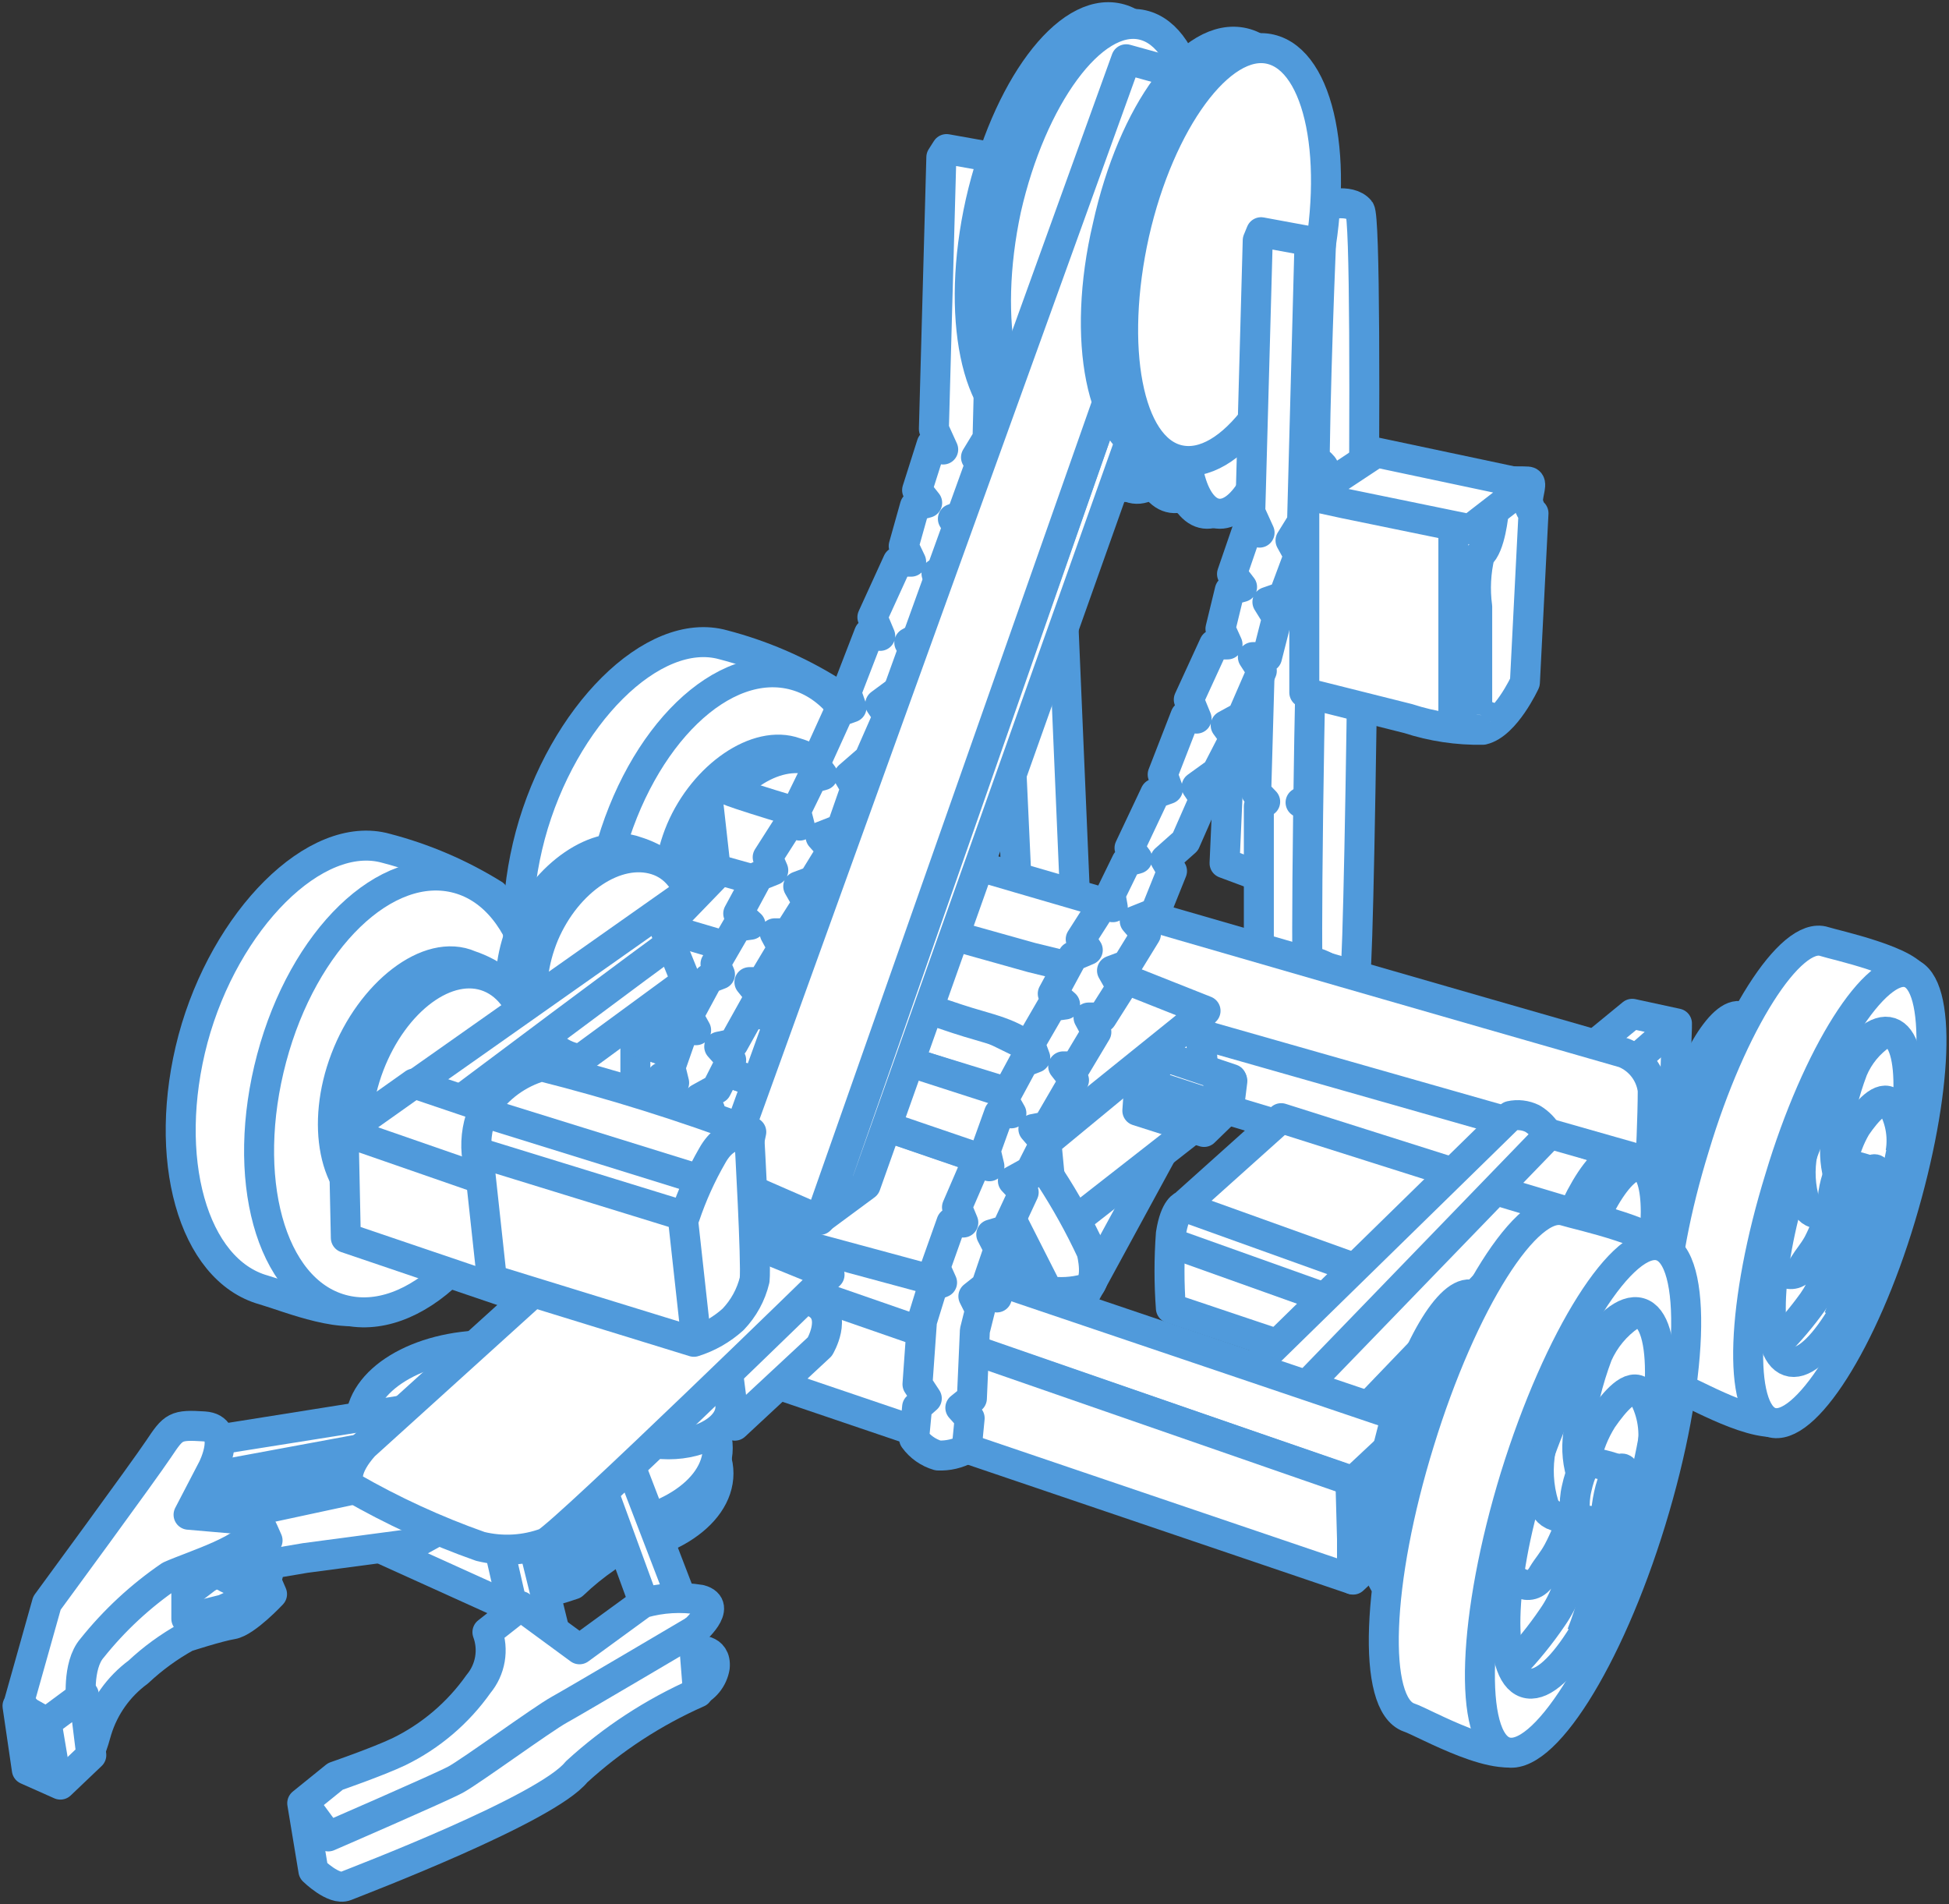 <svg width="130" height="127" viewBox="0 0 130 127" fill="none" xmlns="http://www.w3.org/2000/svg">
<rect x="0" y="0" width="130" height="127" fill="#333333" stroke="none"/>
<g clip-path="url(#clip0_640_4965)">
<path d="M12.876 69.279C15.013 61.35 21.053 55.26 25.751 56.577C28.287 57.237 30.709 58.276 32.935 59.659C35.421 62.891 31.518 68.061 29.902 74.077C28.56 79.049 27.939 85.189 24.931 87.078C23.216 88.172 19.289 86.531 17.598 86.034C12.851 84.716 10.763 77.209 12.876 69.279Z" fill="white" stroke="#509ADB" stroke-width="2" stroke-linejoin="round"/>
<path d="M18.12 70.572C20.233 62.642 25.751 57.273 30.549 58.59C35.346 59.908 37.334 67.415 35.222 75.345C33.109 83.275 27.591 88.644 22.793 87.326C17.996 86.009 16.008 78.502 18.12 70.572Z" fill="white" stroke="#509ADB" stroke-width="2" stroke-linejoin="round"/>
<path d="M84.015 58.441L81.679 57.571L82.201 45.838L85.581 44.222L84.015 58.441Z" fill="white" stroke="#509ADB" stroke-width="2" stroke-linejoin="round"/>
<path d="M35.371 55.707C37.509 47.777 43.549 41.687 48.247 43.005C50.783 43.665 53.204 44.704 55.43 46.087C57.916 49.319 54.013 54.489 52.398 60.505C51.056 65.476 50.434 71.616 47.426 73.505C45.711 74.599 41.784 72.959 40.094 72.461C35.346 71.144 33.258 63.662 35.371 55.707Z" fill="white" stroke="#509ADB" stroke-width="2" stroke-linejoin="round"/>
<path d="M40.616 57C42.728 49.07 48.247 43.7 53.044 45.043C57.841 46.385 59.83 53.843 57.717 61.797C55.604 69.752 50.086 75.071 45.289 73.754C40.491 72.436 38.478 64.929 40.616 57Z" fill="white" stroke="#509ADB" stroke-width="2" stroke-linejoin="round"/>
<path d="M72.78 25.579C73.252 21.999 74.893 19.265 76.484 19.464C78.075 19.663 78.969 22.77 78.497 26.35C78.025 29.929 76.384 32.688 74.818 32.465C73.252 32.241 72.333 29.183 72.78 25.579Z" fill="white" stroke="#509ADB" stroke-width="2" stroke-linejoin="round"/>
<path d="M73.65 25.703C74.097 22.124 75.763 19.389 77.329 19.588C78.895 19.787 79.814 22.894 79.367 26.474C78.92 30.053 77.254 32.813 75.663 32.589C74.073 32.365 73.178 29.308 73.65 25.703Z" fill="white" stroke="#509ADB" stroke-width="2" stroke-linejoin="round"/>
<path d="M76.16 26.325C76.608 22.745 78.273 19.986 79.864 20.21C81.455 20.433 82.35 23.516 81.877 27.095C81.405 30.675 79.765 33.434 78.174 33.21C76.583 32.987 75.688 29.83 76.16 26.325Z" fill="white" stroke="#509ADB" stroke-width="2" stroke-linejoin="round"/>
<path d="M77.055 26.449C77.528 22.869 79.168 20.11 80.759 20.334C82.35 20.558 83.245 23.64 82.772 27.22C82.3 30.799 80.659 33.558 79.094 33.335C77.528 33.111 76.558 30.053 77.055 26.449Z" fill="white" stroke="#509ADB" stroke-width="2" stroke-linejoin="round"/>
<path d="M78.323 27.344C78.795 23.764 80.436 21.03 82.027 21.229C83.618 21.428 84.513 24.535 84.065 28.114C83.618 31.694 81.927 34.453 80.361 34.255C78.795 34.056 77.876 30.849 78.323 27.344Z" fill="white" stroke="#509ADB" stroke-width="2" stroke-linejoin="round"/>
<path d="M79.193 27.344C79.64 23.764 81.306 21.03 82.872 21.229C84.438 21.428 85.357 24.535 84.91 28.114C84.463 31.694 82.797 34.453 81.206 34.255C79.615 34.056 78.721 30.973 79.193 27.344Z" fill="white" stroke="#509ADB" stroke-width="2" stroke-linejoin="round"/>
<path d="M83.966 63.711V53.768C83.966 53.768 84.289 53.395 84.388 53.47L83.791 52.848L84.289 35.199L87.296 34.801L87.421 53.122L86.749 53.52L87.445 53.892L87.197 64.979H83.941L83.966 63.711Z" fill="white" stroke="#509ADB" stroke-width="2" stroke-linejoin="round"/>
<path d="M88.216 13.746C88.216 13.746 90.006 13.175 90.702 14.02C91.398 14.865 90.702 63.736 90.403 64.88C90.105 66.023 87.495 63.314 87.247 64.507C87.097 65.277 87.247 47.255 87.744 32.365C87.744 31.968 88.34 31.744 88.34 31.346C88.34 30.948 87.669 30.774 87.694 30.327C87.793 23.093 88.216 13.746 88.216 13.746Z" fill="white" stroke="#509ADB" stroke-width="2" stroke-linejoin="round"/>
<path d="M101.912 33.459C102.061 34.08 102.285 34.23 102.285 34.23L101.713 45.515C101.713 45.515 100.421 48.324 98.904 48.672C97.217 48.701 95.537 48.449 93.933 47.926L86.998 46.186V33.285C86.998 33.285 98.904 31.943 101.912 32.117C102.26 32.142 101.912 32.837 101.912 33.459Z" fill="white" stroke="#509ADB" stroke-width="2" stroke-linejoin="round"/>
<path d="M99.625 34.18C99.625 34.18 99.426 36.467 98.706 37.014C98.435 38.145 98.376 39.316 98.531 40.469C98.531 43.601 98.531 47.678 98.531 47.678C98.531 47.678 99.7 47.678 99.401 48.125" fill="white"/>
<path d="M99.625 34.18C99.625 34.18 99.426 36.467 98.706 37.014C98.435 38.145 98.376 39.316 98.531 40.469C98.531 43.601 98.531 47.678 98.531 47.678C98.531 47.678 99.7 47.678 99.401 48.125" stroke="#509ADB" stroke-width="2" stroke-linejoin="round"/>
<path d="M96.941 35V48.622" stroke="#509ADB" stroke-width="2" stroke-linejoin="round"/>
<path d="M87.421 33.086L91.82 30.178L101.912 32.316L98.059 35.298L89.707 33.583L87.421 33.086Z" fill="white" stroke="#509ADB" stroke-width="2" stroke-linejoin="round"/>
<path d="M71.711 59.958L70.816 38.928L67.361 49.194L67.859 59.983L71.711 59.958Z" fill="white" stroke="#509ADB" stroke-width="2" stroke-linejoin="round"/>
<path d="M111.855 68.484L111.581 76.513L109.518 78.999L108.275 74.027L108.076 69.578L111.855 68.484Z" fill="white" stroke="#509ADB" stroke-width="2" stroke-linejoin="round"/>
<path d="M78.77 74.574L71.587 87.774L68.803 87.426L73.899 77.06L78.77 74.574Z" fill="white" stroke="#509ADB" stroke-width="2" stroke-linejoin="round"/>
<path d="M100.992 74.077L108.872 67.614L111.855 68.26L103.354 75.718L100.992 74.077Z" fill="white" stroke="#509ADB" stroke-width="2" stroke-linejoin="round"/>
<path d="M90.478 94.61L103.627 80.913L99.774 77.955L87.495 91.279L86.128 93.765L90.478 94.61Z" fill="white" stroke="#509ADB" stroke-width="2" stroke-linejoin="round"/>
<path d="M45.413 55.359C46.954 51.73 50.508 49.269 53.044 50.188C53.72 50.388 54.359 50.699 54.933 51.108C56.4 52.625 55.803 55.757 54.56 58.566C53.044 62.195 49.763 64.358 47.227 63.537C44.692 62.717 43.897 58.963 45.413 55.359Z" fill="white" stroke="#509ADB" stroke-width="2" stroke-linejoin="round"/>
<path d="M46.88 55.707C48.396 52.102 51.677 49.915 54.212 50.735C56.748 51.556 57.543 55.334 56.027 58.938C54.511 62.543 51.205 64.731 48.694 63.91C46.184 63.09 45.363 59.336 46.88 55.707Z" fill="white" stroke="#509ADB" stroke-width="2" stroke-linejoin="round"/>
<path d="M34.799 61.946C36.316 58.342 39.895 55.856 42.405 56.776C43.08 56.981 43.717 57.291 44.294 57.696C45.786 59.212 45.164 62.369 43.947 65.277C42.43 68.882 39.149 71.069 36.614 70.249C34.078 69.429 33.333 65.551 34.799 61.946Z" fill="white" stroke="#509ADB" stroke-width="2" stroke-linejoin="round"/>
<path d="M36.291 62.319C37.832 58.715 41.113 56.527 43.748 57.348C46.382 58.168 47.103 61.922 45.562 65.526C44.021 69.13 40.765 71.318 38.105 70.498C35.446 69.677 34.799 65.924 36.291 62.319Z" fill="white" stroke="#509ADB" stroke-width="2" stroke-linejoin="round"/>
<path d="M23.042 70.622C24.707 66.247 28.585 63.164 31.344 64.382C32.087 64.631 32.785 65 33.407 65.476C35.023 67.316 34.377 71.119 33.034 74.624C31.369 78.974 27.79 81.609 25.031 80.515C22.271 79.422 21.377 74.972 23.042 70.622Z" fill="white" stroke="#509ADB" stroke-width="2" stroke-linejoin="round"/>
<path d="M24.633 71.044C26.298 66.694 29.878 64.059 32.637 65.178C35.396 66.296 36.291 70.721 34.625 75.121C32.96 79.521 29.381 82.032 26.621 80.963C23.862 79.894 22.968 75.419 24.633 71.044Z" fill="white" stroke="#509ADB" stroke-width="2" stroke-linejoin="round"/>
<path d="M47.799 58.143L27.69 72.312L30.176 73.754C30.176 73.754 44.493 63.015 45.09 62.667C46.325 61.409 47.487 60.081 48.57 58.69L45.761 65.476L37.285 71.691L44.742 75.196L51.08 66.719L46.109 65.004" fill="white"/>
<path d="M47.799 58.143L27.69 72.312L30.176 73.754C30.176 73.754 44.493 63.015 45.09 62.667C46.325 61.409 47.487 60.081 48.57 58.69L45.761 65.476L37.285 71.691L44.742 75.196L51.08 66.719L46.109 65.004" stroke="#509ADB" stroke-width="2" stroke-linejoin="round"/>
<path d="M110.164 77.756L107.281 81.634L75.465 72.088L77.528 66.769L110.164 77.756Z" fill="white" stroke="#509ADB" stroke-width="2" stroke-linejoin="round"/>
<path d="M108.325 70.224C108.836 70.431 109.282 70.771 109.619 71.208C109.955 71.644 110.169 72.163 110.239 72.71C110.239 74.475 110.09 77.532 110.09 77.532L47.948 59.833L47.227 53.395C47.227 53.395 47.6 52.003 48.595 52.699C49.589 53.395 108.325 70.224 108.325 70.224Z" fill="white" stroke="#509ADB" stroke-width="2" stroke-linejoin="round"/>
<path d="M85.457 74.574L78.969 80.391C78.969 80.391 78.373 80.515 78.099 82.28C77.976 83.935 77.976 85.597 78.099 87.252L87.793 90.508L89.658 87.003C89.878 86.264 90.205 85.561 90.627 84.915L97.388 78.353L85.457 74.574Z" fill="white" stroke="#509ADB" stroke-width="2" stroke-linejoin="round"/>
<path d="M78.994 80.49L90.9 84.766" stroke="#509ADB" stroke-width="2" stroke-linejoin="round"/>
<path d="M78.075 82.877L89.981 87.128" stroke="#509ADB" stroke-width="2" stroke-linejoin="round"/>
<path d="M83.667 91.13L100.744 74.425C101.238 74.315 101.755 74.377 102.21 74.599C102.662 74.868 103.031 75.254 103.279 75.718L86.998 92.547L83.667 91.13Z" fill="white" stroke="#509ADB" stroke-width="2" stroke-linejoin="round"/>
<path d="M22.918 75.594L27.616 72.263L94.455 94.859L90.254 98.786L22.918 75.594Z" fill="white" stroke="#509ADB" stroke-width="2" stroke-linejoin="round"/>
<path d="M90.18 98.786V105.324L23.067 82.554L22.918 75.444L90.18 98.786Z" fill="white" stroke="#509ADB" stroke-width="2" stroke-linejoin="round"/>
<path d="M94.654 94.784L94.828 101.048L90.254 105.349L90.08 98.985L94.654 94.784Z" fill="white" stroke="#509ADB" stroke-width="2" stroke-linejoin="round"/>
<path d="M111.407 75.842C112.725 71.02 114.837 67.39 116.155 67.788C116.503 67.788 117.547 68.061 117.721 68.633C118.193 70.224 117.149 73.605 116.18 77.184C115.654 80.13 114.647 82.969 113.197 85.586C112.7 86.133 111.855 85.363 111.432 85.238C110.115 84.865 110.115 80.665 111.407 75.842Z" fill="white" stroke="#509ADB" stroke-width="2" stroke-linejoin="round"/>
<path d="M112.7 76.463C114.017 71.641 116.13 68.037 117.472 68.409C118.815 68.782 118.79 73.008 117.472 77.831C116.155 82.653 114.042 86.258 112.7 85.885C111.358 85.512 111.407 81.286 112.7 76.463Z" fill="white" stroke="#509ADB" stroke-width="2" stroke-linejoin="round"/>
<path d="M103.403 85.214C104.696 80.391 106.834 76.787 108.151 77.159C108.499 77.159 109.543 77.433 109.717 78.005C110.189 79.596 109.145 82.976 108.176 86.556C107.639 89.499 106.632 92.335 105.193 94.958C104.696 95.505 103.851 94.734 103.428 94.61C102.111 94.237 102.086 90.036 103.403 85.214Z" fill="white" stroke="#509ADB" stroke-width="2" stroke-linejoin="round"/>
<path d="M104.696 85.835C106.013 81.013 108.126 77.408 109.444 77.781C110.761 78.154 110.786 82.38 109.444 87.202C108.101 92.025 105.988 95.629 104.671 95.256C103.354 94.883 103.403 90.657 104.696 85.835Z" fill="white" stroke="#509ADB" stroke-width="2" stroke-linejoin="round"/>
<path d="M113.023 76.488C115.509 68.211 119.436 62.071 121.673 62.792C122.344 63.015 127.614 64.134 127.813 65.451C128.31 68.385 122.841 73.381 121.052 79.099C119.511 84.07 121.772 92.273 119.386 94.486C117.969 95.803 113.271 93.069 112.426 92.77C110.189 91.975 110.463 84.766 113.023 76.488Z" fill="white" stroke="#509ADB" stroke-width="2" stroke-linejoin="round"/>
<path d="M118.715 78.576C121.201 70.299 125.128 64.159 127.34 64.88C129.553 65.6 129.254 72.909 126.769 81.186C124.283 89.464 120.356 95.579 118.119 94.859C115.881 94.138 116.155 86.854 118.715 78.576Z" fill="white" stroke="#509ADB" stroke-width="2" stroke-linejoin="round"/>
<path d="M119.61 78.8C121.474 72.735 124.382 68.285 126.097 68.857C127.813 69.429 127.663 74.773 125.799 80.838C123.935 86.904 121.027 91.378 119.312 90.782C117.597 90.185 117.746 84.865 119.61 78.8Z" fill="white" stroke="#509ADB" stroke-width="2" stroke-linejoin="round"/>
<path d="M122.891 77.632C123.05 76.756 123.361 75.914 123.811 75.146C124.507 74.127 125.501 72.983 126.122 73.555C126.73 74.543 126.96 75.717 126.769 76.861" stroke="#509ADB" stroke-width="2" stroke-linejoin="round"/>
<path d="M118.268 84.344C118.268 84.344 119.56 85.76 120.331 84.344C120.604 83.896 120.927 83.548 121.25 82.976C121.629 82.248 121.929 81.481 122.145 80.689C122.256 81.589 122.256 82.499 122.145 83.399C122.05 84.622 121.63 85.798 120.927 86.805C120.18 87.848 119.349 88.829 118.442 89.738" stroke="#509ADB" stroke-width="2" stroke-linejoin="round"/>
<path d="M120.231 76.886C120.014 78.002 120.074 79.154 120.405 80.242C120.473 80.453 120.605 80.636 120.784 80.767C120.963 80.897 121.178 80.968 121.4 80.968C121.621 80.968 121.836 80.897 122.015 80.767C122.194 80.636 122.326 80.453 122.394 80.242" stroke="#509ADB" stroke-width="2" stroke-linejoin="round"/>
<path d="M122.618 81.311H123.562C123.894 81.947 123.965 82.687 123.761 83.374C123.59 84.925 123.214 86.446 122.642 87.898" stroke="#509ADB" stroke-width="2" stroke-linejoin="round"/>
<path d="M125.526 68.981C124.666 69.566 123.993 70.386 123.587 71.343C123.012 72.855 122.627 74.433 122.444 76.041C122.336 76.935 122.421 77.842 122.692 78.701" stroke="#509ADB" stroke-width="2" stroke-linejoin="round"/>
<path d="M122.344 79.248C122.543 78.303 122.891 77.607 123.14 77.657C123.388 77.706 125.054 78.005 125.029 78.378C124.958 78.841 124.85 79.299 124.706 79.745C124.638 80.197 124.547 80.645 124.432 81.087C124.233 81.534 122.543 81.087 122.394 81.087C122.245 81.087 122.145 80.167 122.344 79.248Z" fill="white" stroke="#509ADB" stroke-width="2" stroke-linejoin="round"/>
<path d="M124.283 79.546C124.482 78.626 124.83 77.93 125.053 77.98C125.277 78.029 125.327 78.825 125.053 79.745C124.78 80.665 124.507 81.361 124.283 81.311C124.059 81.261 124.034 80.565 124.283 79.546Z" fill="white" stroke="#509ADB" stroke-width="2" stroke-linejoin="round"/>
<path d="M92.864 95.43C94.331 90.011 96.717 85.934 98.208 86.357C98.606 86.357 99.774 86.68 99.948 87.326C100.495 89.116 99.327 92.944 98.233 96.947C97.139 100.949 96.17 104.976 94.877 106.393C94.306 107.014 93.361 106.144 92.889 106.02C91.398 105.597 91.398 100.849 92.864 95.43Z" fill="white" stroke="#509ADB" stroke-width="2" stroke-linejoin="round"/>
<path d="M94.455 96.126C95.921 90.707 98.308 86.655 99.799 87.078C101.291 87.501 101.291 92.248 99.799 97.667C98.308 103.086 95.847 107.138 94.455 106.716C93.063 106.293 92.864 101.57 94.455 96.126Z" fill="white" stroke="#509ADB" stroke-width="2" stroke-linejoin="round"/>
<path d="M94.679 96.151C97.537 86.854 101.887 79.944 104.398 80.764C105.168 81.013 111.084 82.255 111.333 83.747C111.855 87.053 105.69 92.671 103.702 99.084C101.962 104.777 104.522 113.999 101.837 116.485C100.247 117.952 94.977 114.869 93.983 114.546C91.497 113.676 91.795 105.473 94.679 96.151Z" fill="white" stroke="#509ADB" stroke-width="2" stroke-linejoin="round"/>
<path d="M101.067 98.488C103.95 89.191 108.3 82.305 110.786 83.101C113.271 83.896 112.973 92.124 110.115 101.446C107.256 110.768 102.881 117.628 100.396 116.833C97.91 116.038 98.208 107.81 101.067 98.488Z" fill="white" stroke="#509ADB" stroke-width="2" stroke-linejoin="round"/>
<path d="M102.086 98.761C104.174 91.975 107.455 87.003 109.369 87.55C111.283 88.097 111.159 94.212 109.046 101.023C106.933 107.834 103.677 112.881 101.763 112.234C99.849 111.588 99.973 105.597 102.086 98.761Z" fill="white" stroke="#509ADB" stroke-width="2" stroke-linejoin="round"/>
<path d="M105.765 97.444C105.962 96.447 106.341 95.494 106.883 94.635C107.679 93.491 108.797 92.149 109.493 92.87C110.163 93.981 110.419 95.293 110.214 96.574" stroke="#509ADB" stroke-width="2" stroke-linejoin="round"/>
<path d="M100.595 105.001C100.595 105.001 102.011 106.592 102.906 105.001C103.205 104.503 103.577 104.106 103.925 103.459C104.345 102.666 104.686 101.833 104.945 100.974C105.068 101.989 105.068 103.016 104.945 104.031C104.822 105.407 104.342 106.726 103.553 107.859C102.754 109.036 101.856 110.142 100.868 111.165" stroke="#509ADB" stroke-width="2" stroke-linejoin="round"/>
<path d="M102.782 96.599C102.537 97.855 102.606 99.153 102.981 100.377C103.066 100.605 103.218 100.802 103.418 100.941C103.618 101.08 103.856 101.155 104.099 101.155C104.343 101.155 104.581 101.08 104.781 100.941C104.981 100.802 105.133 100.605 105.218 100.377" stroke="#509ADB" stroke-width="2" stroke-linejoin="round"/>
<path d="M105.467 101.57L106.535 101.719C106.903 102.434 106.974 103.264 106.734 104.031C106.549 105.737 106.13 107.41 105.491 109.003" stroke="#509ADB" stroke-width="2" stroke-linejoin="round"/>
<path d="M108.748 87.724C107.788 88.382 107.03 89.295 106.56 90.359C105.917 92.066 105.483 93.843 105.268 95.654C105.124 96.658 105.227 97.681 105.566 98.637" stroke="#509ADB" stroke-width="2" stroke-linejoin="round"/>
<path d="M105.168 99.258C105.392 98.214 105.79 97.419 106.038 97.493C106.287 97.568 108.201 97.891 108.201 98.289C108.105 98.809 107.981 99.324 107.828 99.83C107.828 99.83 107.604 101.048 107.505 101.346C107.405 101.645 105.367 101.346 105.218 101.346C105.069 101.346 104.92 100.278 105.168 99.258Z" fill="white" stroke="#509ADB" stroke-width="2" stroke-linejoin="round"/>
<path d="M107.306 99.706C107.53 98.662 107.927 97.891 108.201 97.941C108.474 97.991 108.474 98.885 108.201 99.93C107.927 100.974 107.554 101.769 107.306 101.694C107.057 101.62 107.082 100.75 107.306 99.706Z" fill="white" stroke="#509ADB" stroke-width="2" stroke-linejoin="round"/>
<path d="M49.962 79.72L54.809 81.584L49.962 87.003L44.518 83.871L49.962 79.72Z" fill="white" stroke="#509ADB" stroke-width="2" stroke-linejoin="round"/>
<path d="M44.419 62.145L46.134 66.371L67.386 72.909L69.375 70.174L50.285 60.828L44.419 62.145Z" fill="white" stroke="#509ADB" stroke-width="2" stroke-linejoin="round"/>
<path d="M42.38 69.404V74.201L53.516 83.026L66.491 86.531L67.759 78.104L42.38 69.404Z" fill="white" stroke="#509ADB" stroke-width="2" stroke-linejoin="round"/>
<path d="M46.755 66.346L42.43 69.429L67.759 78.079L71.835 74.425L46.755 66.346Z" fill="white" stroke="#509ADB" stroke-width="2" stroke-linejoin="round"/>
<path d="M80.411 67.415L67.113 78.129C67.113 78.129 70.593 73.381 69.176 70.672C68.43 69.155 66.417 68.733 64.602 68.186C62.788 67.639 58.637 66.123 58.637 66.123L44.319 61.897L48.048 58.044L68.803 63.86L75.713 65.551L80.411 67.415Z" fill="white" stroke="#509ADB" stroke-width="2" stroke-linejoin="round"/>
<path d="M80.013 67.763L69.797 76.19L70.021 78.527L67.859 79.297L67.51 84.692L80.461 74.574L80.013 67.763Z" fill="white" stroke="#509ADB" stroke-width="2" stroke-linejoin="round"/>
<path d="M67.983 78.949C68.679 78.378 69.3 77.657 70.046 78.502C71.082 80.092 72.004 81.753 72.805 83.474C72.805 83.474 73.377 85.611 72.382 85.959C71.573 86.18 70.727 86.231 69.897 86.108L67.237 80.863C67.237 80.154 67.504 79.472 67.983 78.949Z" fill="white" stroke="#509ADB" stroke-width="2" stroke-linejoin="round"/>
<path d="M75.862 74.077L76.011 71.939L77.652 72.486L82.201 72.088L81.977 73.878L80.312 75.494L75.862 74.077Z" fill="white" stroke="#509ADB" stroke-width="2" stroke-linejoin="round"/>
<path d="M76.036 72.088L77.851 70.522L82.151 71.964L80.511 73.555L76.036 72.088Z" fill="white" stroke="#509ADB" stroke-width="2" stroke-linejoin="round"/>
<path d="M63.136 9.943L66.342 10.515L65.87 29.233L65.1 30.501L65.646 31.47L64.627 34.23L63.558 34.602L64.18 35.647L63.409 38.257H62.465L63.061 39.176L61.744 42.259L60.65 42.855L61.247 43.676L60.054 45.963L58.711 46.957L59.233 47.727L57.966 50.611L56.623 51.779L57.071 52.55L56.126 55.26L54.734 55.806L55.505 56.676L54.237 58.74L53.243 59.112L53.864 60.206L52.572 62.245H51.677L52.199 63.214L50.832 65.501H49.987L50.708 66.396L48.918 69.603L47.973 69.802L48.769 70.696L47.799 72.611L46.631 73.257L47.352 74.002L46.059 76.488L45.09 76.762L45.587 77.731L44.742 80.217L43.897 80.913L44.344 81.808L43.996 83.175L43.797 87.724L43.027 88.346L43.648 89.042L43.449 91.08C42.865 91.402 42.202 91.557 41.535 91.528C40.895 91.343 40.335 90.949 39.945 90.409L40.143 88.296L40.79 87.724L40.168 86.755L40.467 82.554L41.163 80.217L41.809 79.993L41.361 78.974L42.43 75.991H43.226L42.803 74.947L44.145 71.84L44.966 72.213L44.717 71.194L45.587 68.708H46.432L45.91 67.763L47.252 65.277L48.023 64.979L47.725 64.283L49.166 61.797L50.061 61.673L49.241 60.927L50.583 58.441L51.578 58.044L51.205 57.174L52.696 54.837L53.342 55.061L53.094 54.091L54.163 51.904L54.883 51.705L54.361 50.984L55.952 47.479L56.797 47.181L56.449 46.186L57.966 42.259L58.711 42.408L58.189 41.165L59.88 37.461H60.774L60.277 36.417L61.023 33.757L61.843 33.534L61.172 32.688L62.142 29.631L62.912 29.979L62.291 28.612L62.788 10.49L63.136 9.943Z" fill="white" stroke="#509ADB" stroke-width="2" stroke-linejoin="round"/>
<path d="M65.398 13.498C67.113 5.941 71.164 0.447 74.57 1.218C77.975 1.989 79.243 8.675 77.552 16.332C75.862 23.988 71.786 29.382 68.455 28.612C65.124 27.841 63.707 21.055 65.398 13.498Z" fill="white" stroke="#509ADB" stroke-width="2" stroke-linejoin="round"/>
<path d="M67.113 13.945C68.803 6.488 72.88 0.895 76.21 1.665C79.541 2.436 80.859 9.123 79.168 16.779C77.478 24.436 73.476 29.83 70.17 29.034C66.864 28.239 65.497 21.502 67.113 13.945Z" fill="white" stroke="#509ADB" stroke-width="2" stroke-linejoin="round"/>
<path d="M54.883 81.162L57.742 79.049L83.245 7.259L81.281 5.593L54.883 81.162Z" fill="white" stroke="#509ADB" stroke-width="2" stroke-linejoin="round"/>
<path d="M48.197 78.527L75.117 3.952L81.306 5.668L54.684 81.361L48.197 78.527Z" fill="white" stroke="#509ADB" stroke-width="2" stroke-linejoin="round"/>
<path d="M73.874 15.114C75.564 7.457 79.541 2.063 82.946 2.859C86.352 3.654 87.594 10.316 85.904 17.948C84.214 25.579 80.162 31.023 76.832 30.227C73.501 29.432 72.084 22.695 73.874 15.114Z" fill="white" stroke="#509ADB" stroke-width="2" stroke-linejoin="round"/>
<path d="M75.663 15.561C77.354 8.104 81.43 2.511 84.736 3.281C88.042 4.052 89.409 10.739 87.719 18.395C86.029 26.051 82.027 31.445 78.621 30.675C75.216 29.904 73.973 23.118 75.663 15.561Z" fill="white" stroke="#509ADB" stroke-width="2" stroke-linejoin="round"/>
<path d="M84.115 15.487L87.346 16.083L86.849 34.801L86.078 36.044L86.625 37.038L85.606 39.773L84.537 40.146L85.183 41.19L84.512 43.825H83.568L84.164 44.745L82.847 47.777L81.753 48.374L82.35 49.194L81.157 51.506L79.814 52.475L80.336 53.246L79.069 56.13L77.727 57.323L78.174 58.093L77.055 60.877L75.688 61.424L76.434 62.294L75.166 64.358L74.172 64.731L74.793 65.824L73.501 67.863H72.606L73.128 68.832L71.761 71.119H70.916L71.637 72.039L69.847 75.121L68.927 75.295L69.698 76.19L68.728 78.104L67.56 78.75L68.281 79.521L67.113 82.032L66.118 82.33L66.616 83.299L65.77 85.785L64.925 86.456L65.373 87.351L65.025 88.743L64.826 93.267L64.055 93.889L64.677 94.585L64.478 96.623C63.893 96.946 63.231 97.101 62.564 97.071C61.924 96.886 61.364 96.492 60.973 95.952L61.172 93.839L61.818 93.267L61.197 92.323L61.495 88.122L62.216 85.785L62.837 85.537L62.39 84.542L63.459 81.534H64.254L63.832 80.515L65.174 77.408L65.994 77.781L65.746 76.737L66.64 74.251H67.461L66.939 73.331L68.281 70.846L69.052 70.547L68.704 69.603L70.145 67.117L71.04 66.993L70.22 66.272L71.562 63.786L72.556 63.363L72.084 62.642L73.575 60.306L74.222 60.505L74.073 59.659L75.141 57.472L75.862 57.273L75.34 56.552L77.055 52.923L77.9 52.625L77.552 51.655L79.069 47.752L79.814 47.926L79.293 46.659L80.983 42.98H81.877L81.405 41.936L82.027 39.375L82.847 39.151L82.176 38.281L83.245 35.174L84.015 35.522L83.394 34.155L83.891 16.033L84.115 15.487Z" fill="white" stroke="#509ADB" stroke-width="2" stroke-linejoin="round"/>
<path d="M25.105 103.136L33.01 106.716C34.789 106.61 36.546 106.259 38.23 105.672C38.925 105.007 39.673 104.4 40.467 103.857L38.876 102.54L37.782 103.957L35.893 104.18L35.197 102.863L29.455 100.675L25.826 101.322L25.105 103.136Z" fill="white" stroke="#509ADB" stroke-width="2" stroke-linejoin="round"/>
<path d="M30.773 98.264C30.773 95.38 34.625 93.044 39.348 93.044C44.071 93.044 47.923 95.38 47.923 98.264C47.923 101.148 44.096 103.509 39.348 103.509C34.6 103.509 30.773 101.172 30.773 98.264Z" fill="white" stroke="#509ADB" stroke-width="2" stroke-linejoin="round"/>
<path d="M30.723 96.574C30.723 93.665 34.551 91.329 39.298 91.329C44.046 91.329 47.874 93.665 47.874 96.574C47.874 99.482 44.021 101.918 39.298 101.918C34.575 101.918 30.723 99.432 30.723 96.574Z" fill="white" stroke="#509ADB" stroke-width="2" stroke-linejoin="round"/>
<path d="M40.467 93.839C40.467 92.447 42.306 91.353 44.593 91.353C46.88 91.353 48.719 92.472 48.719 93.839C48.719 95.207 46.855 96.325 44.593 96.325C42.331 96.325 40.467 95.231 40.467 93.839Z" fill="white" stroke="#509ADB" stroke-width="2" stroke-linejoin="round"/>
<path d="M24.036 94.933C24.036 92.049 27.864 89.713 32.612 89.713C37.359 89.713 41.187 92.049 41.187 94.933C41.187 97.817 37.285 100.178 32.612 100.178C27.939 100.178 24.036 97.841 24.036 94.933Z" fill="white" stroke="#509ADB" stroke-width="2" stroke-linejoin="round"/>
<path d="M15.287 101.123L25.229 98.985L30.325 101.471L27.665 102.937L20.358 103.907L14.64 104.876L13.746 101.819L15.287 101.123Z" fill="white" stroke="#509ADB" stroke-width="2" stroke-linejoin="round"/>
<path d="M40.392 99.905L43.375 108.058L45.861 107.685L41.734 96.947L39.82 98.562L40.392 99.905Z" fill="white" stroke="#509ADB" stroke-width="2" stroke-linejoin="round"/>
<path d="M33.283 103.211L35.222 111.687H37.707L34.923 100.402L32.835 101.769L33.283 103.211Z" fill="white" stroke="#509ADB" stroke-width="2" stroke-linejoin="round"/>
<path d="M14.094 97.941L29.728 95.455L28.336 97.692L12.428 100.65L13.174 98.165L14.094 97.941Z" fill="white" stroke="#509ADB" stroke-width="2" stroke-linejoin="round"/>
<path d="M14.616 96.002L30.25 93.516L28.834 95.753L12.851 98.712L13.572 96.226L14.616 96.002Z" fill="white" stroke="#509ADB" stroke-width="2" stroke-linejoin="round"/>
<path d="M48.57 91.602L49.017 95.082L54.684 89.812C54.684 89.812 55.878 87.799 54.486 86.954C53.968 86.567 53.388 86.273 52.771 86.084L48.868 91.055" fill="white"/>
<path d="M48.57 91.602L49.017 95.082L54.684 89.812C54.684 89.812 55.878 87.799 54.486 86.954C53.968 86.567 53.388 86.273 52.771 86.084L48.868 91.055" stroke="#509ADB" stroke-width="2" stroke-linejoin="round"/>
<path d="M35.296 86.456L24.31 96.4C24.31 96.4 22.595 98.165 23.44 99.184C26.18 100.761 29.058 102.084 32.04 103.136C33.49 103.493 35.014 103.407 36.415 102.888C37.956 101.968 55.331 85.015 55.331 85.015L44.593 80.64L35.296 86.456Z" fill="white" stroke="#509ADB" stroke-width="2" stroke-linejoin="round"/>
<path d="M31.791 76.911C31.699 75.88 31.879 74.843 32.313 73.903C33.211 72.554 34.559 71.567 36.117 71.119C40.86 72.313 45.532 73.774 50.111 75.494L48.495 83.2L33.184 79.944L31.791 76.911Z" fill="white" stroke="#509ADB" stroke-width="2" stroke-linejoin="round"/>
<path d="M31.891 76.861L32.811 85.338L46.283 89.489C47.25 89.186 48.14 88.677 48.893 87.998C49.6 87.263 50.097 86.354 50.334 85.363C50.459 84.219 49.986 75.917 49.986 75.917C49.986 75.917 48.594 75.121 47.501 77.085C46.765 78.364 46.157 79.713 45.686 81.112L31.891 76.861Z" fill="white" stroke="#509ADB" stroke-width="2" stroke-linejoin="round"/>
<path d="M45.537 81.137L46.457 89.489" stroke="#509ADB" stroke-width="2" stroke-linejoin="round"/>
<path d="M32.537 74.276L46.457 78.601" stroke="#509ADB" stroke-width="2" stroke-linejoin="round"/>
<path d="M46.457 110.072C46.457 110.072 47.799 109.898 47.675 111.19C47.611 111.572 47.449 111.931 47.205 112.232C46.961 112.532 46.644 112.764 46.283 112.905L44.791 112.234L46.457 110.072Z" fill="white" stroke="#509ADB" stroke-width="2" stroke-linejoin="round"/>
<path d="M22.371 118.474L20.159 120.263L20.904 124.763C20.904 124.763 22.271 126.105 23.067 125.782C23.862 125.459 36.465 120.661 38.453 118.175C40.848 115.981 43.585 114.193 46.556 112.881L46.233 108.829C46.233 108.829 48.272 107.113 46.706 106.691C45.429 106.483 44.122 106.56 42.878 106.915L38.652 109.997L34.725 107.114L32.512 108.854C32.725 109.431 32.782 110.055 32.677 110.661C32.572 111.268 32.31 111.836 31.916 112.309C30.553 114.241 28.723 115.798 26.596 116.833C25.18 117.504 22.371 118.474 22.371 118.474Z" fill="white" stroke="#509ADB" stroke-width="2" stroke-linejoin="round"/>
<path d="M20.233 120.214L21.898 122.476C21.898 122.476 29.355 119.244 30.375 118.697C31.394 118.15 36.141 114.67 37.31 114.024C38.478 113.378 46.258 108.779 46.258 108.779" stroke="#509ADB" stroke-width="2" stroke-linejoin="round"/>
<path d="M17.872 105.025C17.27 105.282 16.633 105.45 15.983 105.523C15.405 105.428 14.873 105.149 14.466 104.727L11.633 106.89L13.099 108.108L16.778 106.89L17.872 105.025Z" fill="white" stroke="#509ADB" stroke-width="2" stroke-linejoin="round"/>
<path d="M17.201 101.421L12.577 101.023L14.193 97.916C14.193 97.916 15.535 95.256 13.621 95.132C11.707 95.008 11.583 95.132 10.589 96.623C9.595 98.115 3.132 106.915 3.132 106.915L1.292 113.452L3.281 116.212L5.767 114.173L9.793 107.536L13.572 104.628L17.002 103.087L17.201 101.421Z" fill="white" stroke="#509ADB" stroke-width="2" stroke-linejoin="round"/>
<path d="M5.419 113.577C5.419 113.577 5.12 111.091 6.139 109.922C7.622 108.066 9.373 106.441 11.335 105.1C12.876 104.404 16.778 103.26 17.002 101.918C17.002 101.57 17.151 101.471 17.25 101.52C17.35 101.57 17.847 102.738 17.847 102.738C17.279 103.457 16.568 104.05 15.759 104.479C14.765 104.901 12.428 105.622 12.428 105.622V107.959L14.914 107.337C14.914 107.337 17.101 106.442 17.076 105.672L17.598 105.05L18.145 106.318C18.145 106.318 16.405 108.182 15.486 108.332C14.566 108.481 12.428 109.177 12.428 109.177C11.267 109.82 10.19 110.605 9.222 111.513C7.911 112.478 6.944 113.837 6.463 115.391C5.891 117.454 5.717 117.231 5.717 117.231L5.419 113.577Z" fill="white" stroke="#509ADB" stroke-width="2" stroke-linejoin="round"/>
<path d="M1.168 113.775L3.107 114.869L5.593 113.03L6.09 117.057L4.027 119.021L1.79 118.026L1.168 113.775Z" fill="white" stroke="#509ADB" stroke-width="2" stroke-linejoin="round"/>
<path d="M3.107 114.869L3.778 118.847" stroke="#509ADB" stroke-width="2" stroke-linejoin="round"/>
</g>
<defs>
<clipPath id="clip0_640_4965">
<rect width="130" height="127" fill="white"/>
</clipPath>
</defs>
</svg>

